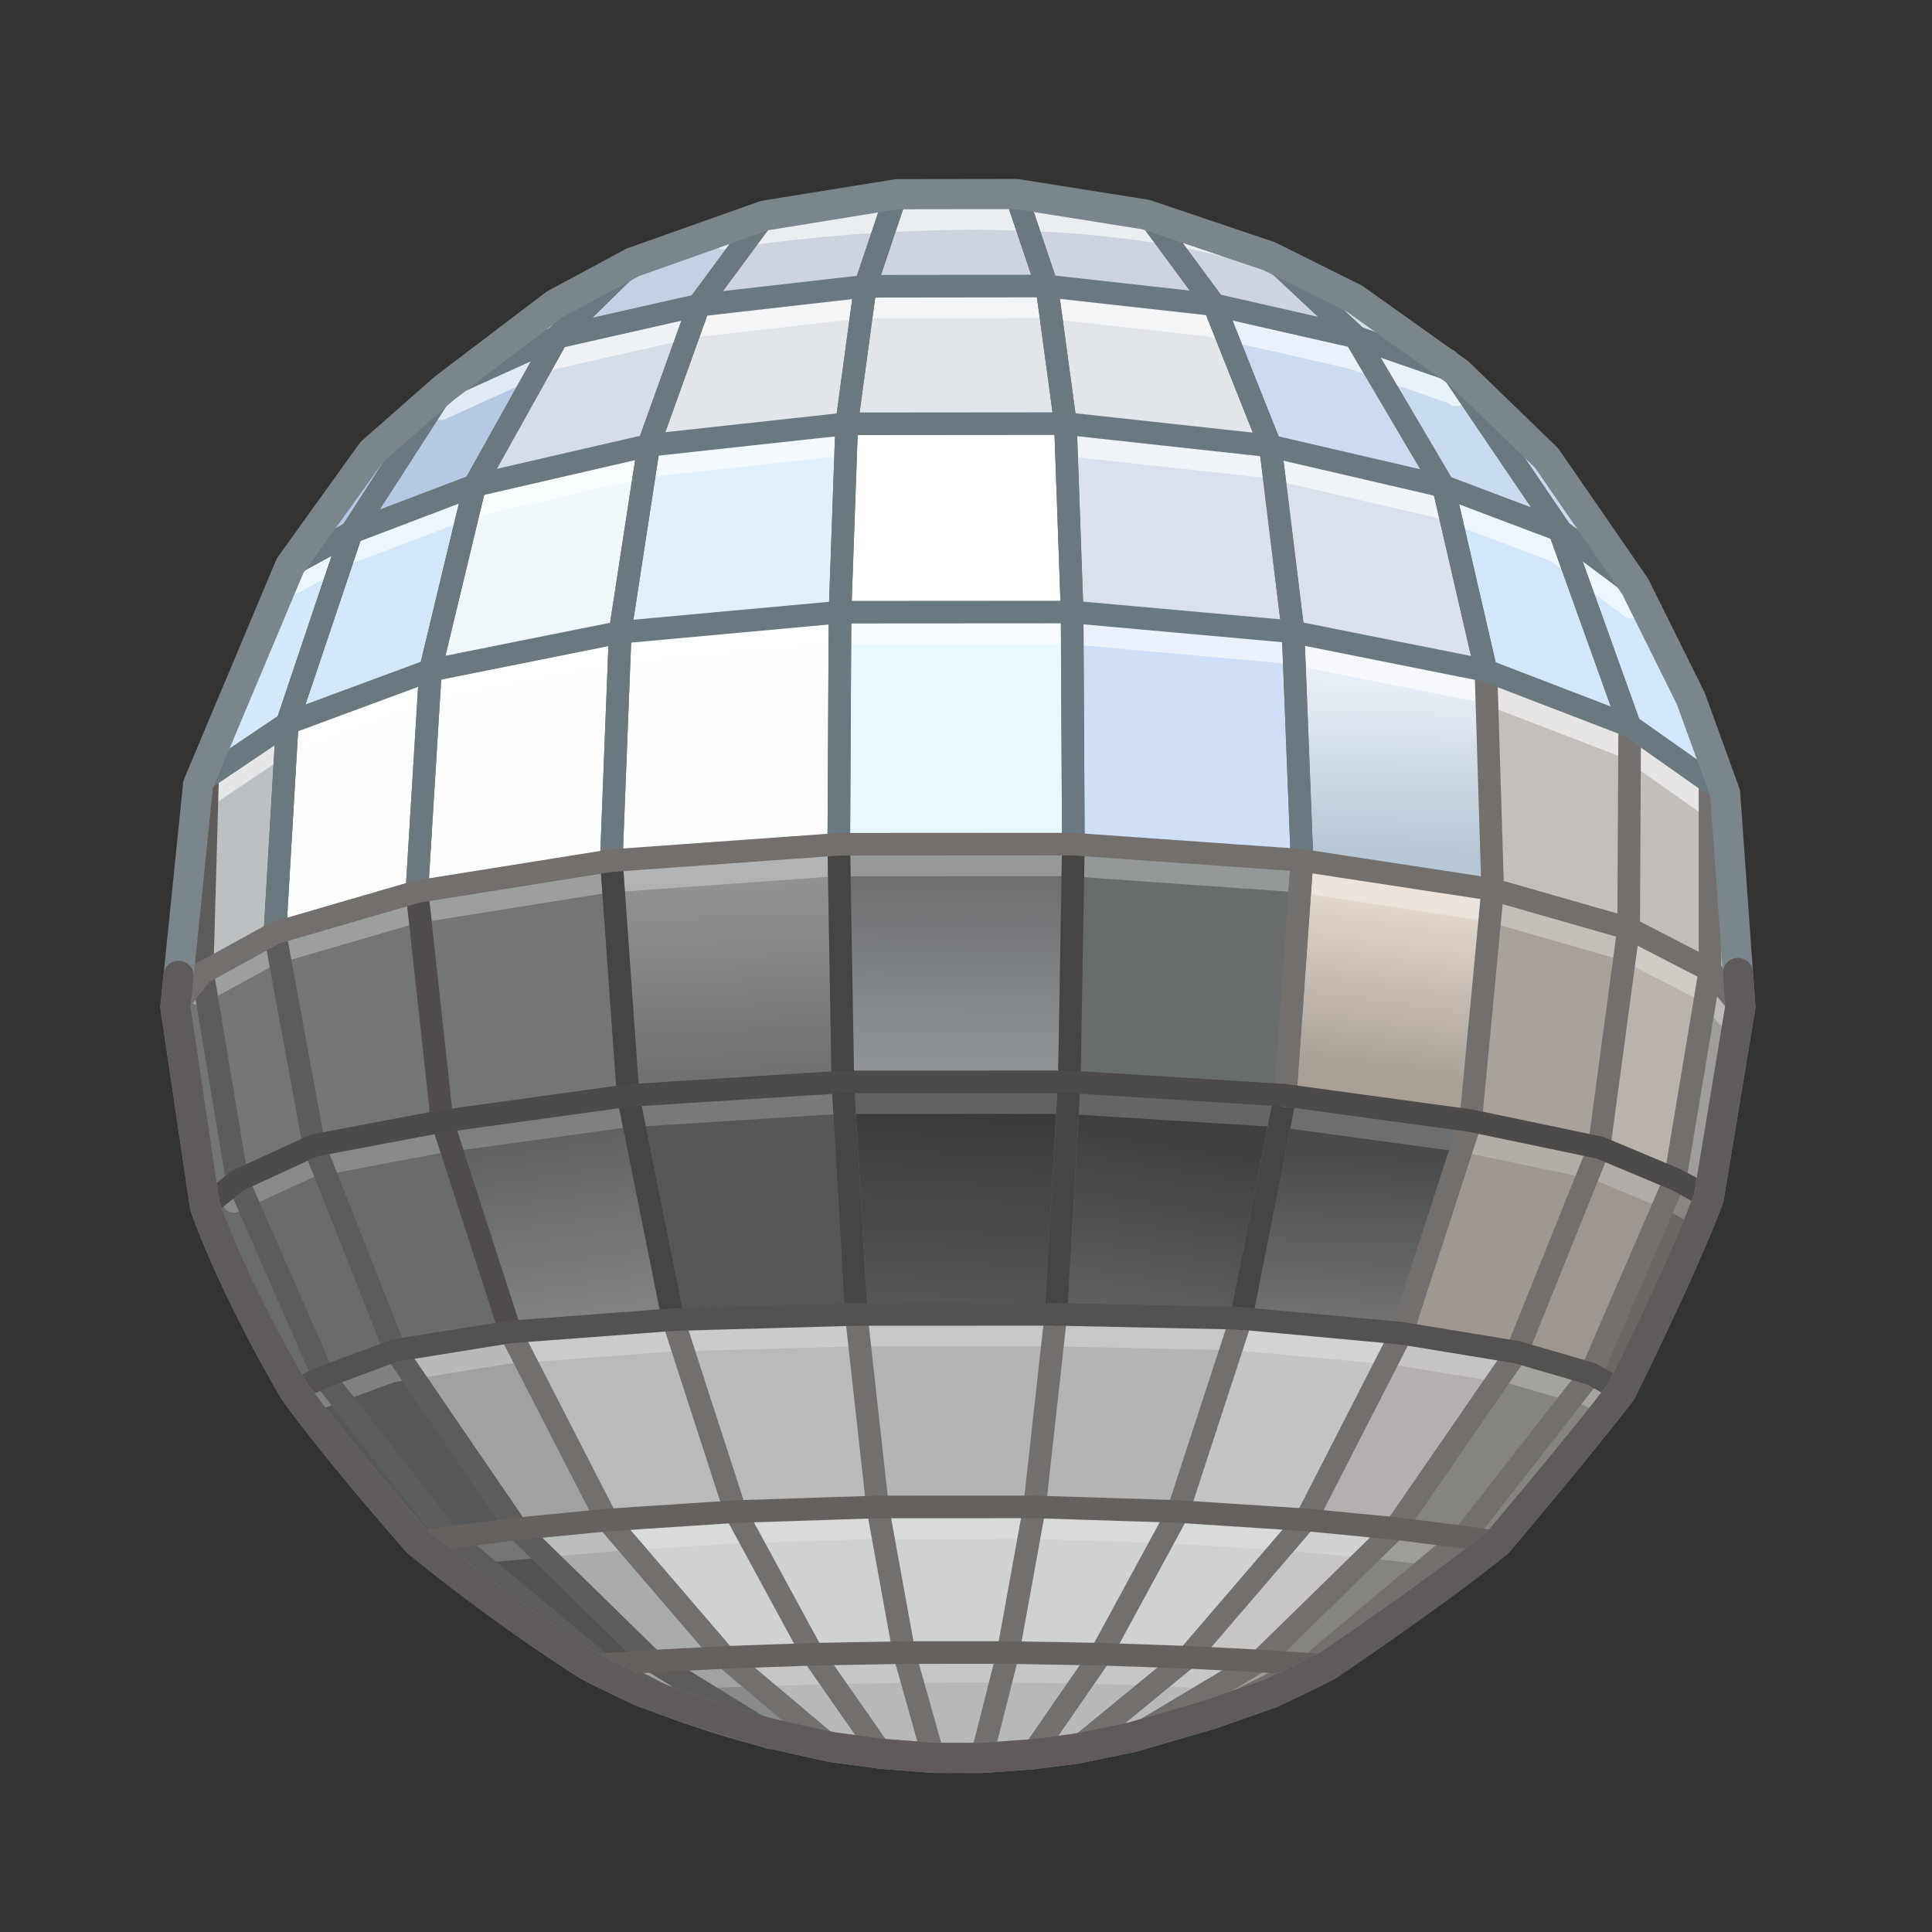<svg width="513" height="513" viewBox="0 0 513 513" fill="none" xmlns="http://www.w3.org/2000/svg">
<rect x="0" y="0" width="513" height="513" fill="#333333" stroke="none"/>
<g clip-path="url(#clip0_2048_29029)">
<mask id="mask0_2048_29029" style="mask-type:luminance" maskUnits="userSpaceOnUse" x="0" y="0" width="513" height="513">
<path d="M512.057 0.476H0.057V512.476H512.057V0.476Z" fill="white"/>
</mask>
<g mask="url(#mask0_2048_29029)">
<path d="M334.53 441.044L300.666 461.263L321.436 455.21L347.993 442.051L334.53 441.044Z" fill="#86847E"/>
<path d="M334.387 441.031L315.381 440.045L285.614 464.35L300.666 461.263L334.387 441.031Z" fill="#B8B8B8"/>
<path d="M291.957 439.226L267.775 438.797L240.05 438.808L215.983 439.244L234.213 465.692L247.923 466.754L260.667 466.787L273.776 465.843L285.614 464.351L315.25 440.041L291.957 439.226Z" fill="#B8B8B8"/>
<path d="M215.792 439.251L192.533 440.081L220.81 463.896L234.213 465.691L215.792 439.251Z" fill="#B8B8B8"/>
<path d="M159.898 442.336L197.283 458.957L220.81 463.896L192.534 440.08L159.898 442.336Z" fill="#888989"/>
<path d="M394.868 408.506L354.032 442.542L353.122 442.443L396.484 408.622L394.868 408.506Z" fill="#86847E"/>
<path d="M370.368 406.006L334.532 441.042L353.122 442.443L396.484 408.622L370.368 406.006Z" fill="#86847E"/>
<path d="M370.386 405.848L346.599 403.548L315.259 440.032L334.747 441.042L370.386 405.848Z" fill="#C7C6C5"/>
<path d="M346.599 403.547L312.409 401.549L291.955 439.226L315.259 440.031L346.599 403.547Z" fill="#D0D1D1"/>
<path d="M312.416 401.329L274.703 400.124L232.963 400.142L195.268 401.378L215.79 439.252L240.049 438.808L240.166 438.805L267.687 438.798H267.773L291.955 439.226L312.416 401.329Z" fill="#D0D1D1"/>
<path d="M161.197 403.621L192.533 440.082L215.789 439.253L195.324 401.55L161.197 403.621Z" fill="#D0D1D1"/>
<path d="M161.149 403.624L137.364 406.007L173.204 441.045L192.473 440.032L161.149 403.624Z" fill="#AAABAB"/>
<path d="M137.364 406.007L112.408 409.236L156.41 442.49L173.204 441.044L137.364 406.007Z" fill="#525253"/>
<path d="M388.593 408.071C388.593 408.071 394.847 409.045 397.742 409.503C397.742 409.503 419.24 384.191 430.513 369.421C428.412 368.007 422.424 364.765 422.424 364.765L388.593 408.071Z" fill="#86847E"/>
<path d="M370.472 405.858L388.485 408.122L422.424 364.765L402.749 359.03L370.472 405.858Z" fill="#86847E"/>
<path d="M346.886 403.757L370.626 406.112L402.989 359.295L372.235 354.259L346.886 403.757Z" fill="#B3B0AF"/>
<path d="M372.582 354.228L329.811 350.269L313.066 401.566L347.186 403.781L372.582 354.228Z" fill="#C5C4C4"/>
<path d="M280.38 349.011L274.716 400.061L312.417 401.33L329.225 350.037L280.38 349.011Z" fill="#B4B4B4"/>
<path d="M280.348 348.996L227.355 349.019L233.018 400.06L274.703 400.123L280.348 348.996Z" fill="#B4B4B4"/>
<path d="M227.355 349.018L178.756 350.419L195.269 401.378L232.964 400.141L227.355 349.018Z" fill="#BABABA"/>
<path d="M178.755 350.407L135.514 353.66L161.087 403.493L195.27 401.379L178.755 350.407Z" fill="#BABABA"/>
<path d="M135.514 353.661L104.922 358.578L137.331 405.957L161.087 403.493L135.514 353.661Z" fill="#A1A1A2"/>
<path d="M137.331 405.957L104.922 358.578L85.955 365.614L119.141 408.071L137.331 405.957Z" fill="#565758"/>
<path d="M119.141 408.07L85.955 365.613C85.955 365.613 80.12 368.113 78.177 369.421C89.885 385.647 110.949 409.503 110.949 409.503C113.538 409.093 119.141 408.07 119.141 408.07Z" fill="#565758"/>
<path d="M421.924 364.266C421.924 364.266 428.412 368.007 430.513 369.421L453.718 318.156L446.499 313.688L421.924 364.266Z" fill="#6B6762"/>
<path d="M430.924 368.766C430.924 368.766 428.412 368.007 430.513 369.421L453.718 318.156L454.749 317.938L430.924 368.766Z" fill="#6B6762"/>
<path d="M425.086 303.76L402.749 359.029L423.423 364.265L445.285 313.1L425.086 303.76Z" fill="#9E9791"/>
<path d="M371.495 353.495L403.249 358.53L424.086 304.26L390.842 297.544L371.495 353.495Z" fill="url(#paint0_linear_2048_29029)"/>
<path d="M391.842 297.807L372.342 354.495L331.224 349.995L342.224 290.307L391.842 297.807Z" fill="url(#paint1_linear_2048_29029)"/>
<path d="M341.966 289.807L283.441 287.254L281.381 348.497L329.725 350.036L341.966 289.807Z" fill="url(#paint2_linear_2048_29029)"/>
<path d="M226.795 349.52L224.295 287.753L283.941 287.253L281.941 349.02L226.795 349.52Z" fill="url(#paint3_linear_2048_29029)"/>
<path d="M223.795 288.283L167.778 290.902L178.754 349.907L226.854 349.51L223.795 288.283Z" fill="url(#paint4_linear_2048_29029)"/>
<path d="M167.753 291.401L178.753 349.161L135.445 352.661L116.945 297.901L167.753 291.401Z" fill="url(#paint5_linear_2048_29029)"/>
<path d="M118.445 298.212L83.377 304.148L63.11 313.471L63.056 313.495C63.056 313.495 56.726 318.772 54.433 320.365C62.785 343.588 78.175 369.42 78.175 369.42C80.119 368.112 85.955 365.613 85.955 365.613L101.922 358.578L134.513 353.16L118.445 298.212Z" fill="#6A6C6C"/>
<path d="M454.049 257.654L444.815 313.034C444.815 313.034 451.268 316.454 453.717 318.156L462.111 267.385L454.049 257.654Z" fill="#A09E9A"/>
<path d="M432.437 246.538L424.593 304.696L444.814 313.035L454.049 257.654L432.437 246.538Z" fill="#B9B3AB"/>
<path d="M390.379 297.426L424.594 304.696L432.437 246.537L396.198 236.158L390.379 297.426Z" fill="url(#paint6_linear_2048_29029)"/>
<path d="M396.39 236.496L390.133 297.261L341.274 290.46L345.531 228.695L396.39 236.496Z" fill="url(#paint7_linear_2048_29029)"/>
<path d="M283.943 287.197L340.962 290.806L345.4 228.414L285.011 224.151L283.943 287.197Z" fill="url(#paint8_linear_2048_29029)"/>
<path d="M284.939 224.673L283.351 286.499L223.295 287.755L221.883 222.93L284.939 224.673Z" fill="url(#paint9_linear_2048_29029)"/>
<path d="M223.794 224.181V287.902L166.34 290.402L162.34 227.681L223.794 224.181Z" fill="url(#paint10_linear_2048_29029)"/>
<path d="M162.34 228.523L110.735 236.758L110.707 236.762L73.007 247.732L53.792 258.301L53.655 258.376L46.578 267.385L54.434 320.365C56.727 318.772 63.057 313.495 63.057 313.495L63.11 313.471L83.376 304.148L117.395 297.719L117.445 297.712L166.778 290.901L162.34 228.523Z" fill="#747676"/>
<path d="M454.056 257.616L462.113 267.384L458.07 210.593L452.995 207.018L454.056 257.616Z" fill="#C3BFBA"/>
<path d="M452.996 207.018L432.727 192.739L432.454 246.41L454.056 257.616L452.996 207.018Z" fill="#C3BEB9"/>
<path d="M396.2 236.157L432.454 246.409L432.728 192.738L394.402 178.005L396.2 236.157Z" fill="url(#paint11_linear_2048_29029)"/>
<path d="M394.408 177.232L396.82 235.557L344.328 226.678L343.916 167.853L394.408 177.232Z" fill="url(#paint12_linear_2048_29029)"/>
<path d="M285.012 224.149L345.408 228.312L343.038 167.753L284.678 162.516L285.012 224.149Z" fill="#CFDFF7"/>
<path d="M284.935 224.144L284.679 162.515L223.055 162.554L222.722 224.142L284.935 224.144Z" fill="#E9F8FC"/>
<path d="M222.722 224.14L223.055 162.553L164.691 167.883L162.325 228.312L222.722 224.14Z" fill="#FDFFFF"/>
<path d="M162.325 228.312L164.69 167.883L114.296 177.982L110.704 236.469L162.325 228.312Z" fill="#FDFFFF"/>
<path d="M111.005 237.086L114.52 178.321L76.573 192.366L73.306 248.056L111.005 237.086Z" fill="#FDFFFF"/>
<path d="M76.276 192.042L73.776 245.8L52.678 258.8L55.678 205.042L76.276 192.042Z" fill="#BBC0C2"/>
<path d="M455.728 204.24L452.995 207.019L452.994 206.946L448.957 185.489L434.205 155.754L433.692 155.306L455.728 204.24Z" fill="#D2E7FD"/>
<path d="M414.089 140.767L432.728 192.74L452.994 206.946L448.957 185.489L434.205 155.754L414.089 140.767Z" fill="#D2E7FD"/>
<path d="M394.403 178.007L432.728 192.74L414.089 140.767L383.107 129.074L394.403 178.007Z" fill="#D2E7FC"/>
<path d="M394.402 178.007L383.107 129.074L337.004 118.371L343.029 167.504L394.402 178.007Z" fill="#DAE0EC"/>
<path d="M284.679 162.516L342.933 167.732L337.003 118.37L282.9 112.482L284.679 162.516Z" fill="#DAE0EC"/>
<path d="M284.679 162.474L282.9 112.482L224.832 112.531L223.055 162.474H284.679Z" fill="white"/>
<path d="M223.056 162.554L224.832 112.53L172.276 118.262L164.705 167.504L223.056 162.554Z" fill="#E2F0FB"/>
<path d="M164.692 167.884L172.276 118.261L126.074 128.92L114.304 177.859L164.692 167.884Z" fill="#F0F7FB"/>
<path d="M114.304 177.859L126.073 128.92L93.325 141.356L76.275 192.044L114.304 177.859Z" fill="#D2E8FA"/>
<path d="M76.276 192.042L93.325 141.356L77.03 150.215L52.599 208.318L76.276 192.042Z" fill="#D3E8FB"/>
<path d="M414.089 140.766L428.776 151.709L434.204 155.754L419.249 134.064L410.669 121.621L385.494 98.334L414.089 140.766Z" fill="#C9DBF1"/>
<path d="M413.898 140.232L385.431 98.393L359.698 89.41L383.108 129.074L413.898 140.232Z" fill="#C9DBF1"/>
<path d="M383.107 129.073L359.698 89.409L322.085 80.861L337.003 118.37L383.107 129.073Z" fill="#CADBF2"/>
<path d="M337.004 118.37L322.085 80.861L277.952 75.954L282.897 112.388L337.004 118.37Z" fill="#E2E6EA"/>
<path d="M224.833 112.529L282.896 112.388L277.951 75.955L229.774 76.013L224.833 112.529Z" fill="#E2E6EA"/>
<path d="M224.838 112.388L229.775 76.013L185.591 81.035L172.318 117.98L224.838 112.388Z" fill="#E2E6EA"/>
<path d="M172.318 117.979L185.59 81.035L147.977 89.536L126.128 128.69L172.318 117.979Z" fill="#D5DDE7"/>
<path d="M126.129 128.689L147.722 89.594L118.054 103.021L97.795 120.749L80.326 146.856L126.129 128.689Z" fill="#B5C9E4"/>
<path d="M385.493 98.335L359.628 79.287L337.051 68.047L359.472 89.03L385.493 98.335Z" fill="#D5DDE7"/>
<path d="M304.696 57.233L322.084 80.861L359.472 89.028L337.05 68.046L304.696 57.233Z" fill="#CED4DD"/>
<path d="M269.791 51.685H237.941L229.789 75.903L277.95 75.955L322.071 80.859L304.696 57.233L269.791 51.685Z" fill="#CED4DD"/>
<path d="M238.128 51.569L203.036 57.233L185.59 81.035L229.673 76.014L238.128 51.569Z" fill="#CED4DD"/>
<path d="M185.59 81.035L203.037 57.233L168.028 69.656L122.26 99.778L151.658 88.225L185.59 81.035Z" fill="#C2D1E4"/>
<g opacity="0.2">
<path d="M166.806 446.226C166.806 446.226 270.556 440.226 342.806 446.976" stroke="white" stroke-width="6" stroke-linecap="round" stroke-linejoin="round"/>
<path d="M388.611 413.933L387.483 413.623L369.385 411.348L345.509 409.039L311.417 406.829L273.702 405.624L231.963 405.642L194.303 406.876L160.148 409.124L117.347 412.956" stroke="white" stroke-width="6" stroke-linecap="round" stroke-linejoin="round"/>
</g>
<g opacity="0.25">
<path d="M424.835 372.014L421.423 370.266L401.748 364.531L370.994 359.496L328.223 355.536L279.346 354.497L226.292 354.52L178.124 355.88L134.512 359.161L103.921 364.078L84.954 371.115" stroke="white" stroke-width="6" stroke-linecap="round" stroke-linejoin="round"/>
</g>
<g opacity="0.2">
<path d="M450.516 322.277C447.691 320.613 443.997 318.689 443.997 318.689L423.824 310.245L389.323 303.041L339.96 296.307L282.909 292.753L222.782 292.783L165.828 296.395L116.396 303.22L82.376 309.649L62.057 318.996" stroke="white" stroke-width="6" stroke-linecap="round" stroke-linejoin="round"/>
</g>
<g opacity="0.3">
<path d="M458.442 269.615L453.254 263.261L431.583 252.08L395.197 241.659L344.411 233.915L283.933 229.644L221.731 229.679L161.244 234.03L109.706 242.263L72.007 253.233L52.655 263.877" stroke="white" stroke-width="6" stroke-linecap="round" stroke-linejoin="round"/>
</g>
<g opacity="0.6">
<path d="M192.056 63.226C192.056 63.226 268.806 49.726 329.306 66.226" stroke="white" stroke-width="6" stroke-linecap="round" stroke-linejoin="round"/>
<path d="M386.669 104.873L386.212 104.43L358.786 94.93L321.071 86.359L276.968 81.455L228.673 81.514L184.573 86.538L146.722 95.095L117.055 108.521" stroke="white" stroke-width="6" stroke-linecap="round" stroke-linejoin="round"/>
<path d="M433.203 161.255L431.773 160.186L413.189 146.305L382.106 134.573L336.002 123.87L282.031 117.98L223.751 118.03L171.364 123.74L124.985 134.44L92.325 146.856L76.028 155.715" stroke="white" stroke-width="6" stroke-linecap="round" stroke-linejoin="round"/>
<path d="M457.068 216.094L456.065 215.388L431.726 198.24L393.401 183.508L341.931 173.232L283.893 168.016L221.929 168.055L163.645 173.389L113.22 183.499L75.274 197.543L54.122 211.78" stroke="white" stroke-width="6" stroke-linecap="round" stroke-linejoin="round"/>
</g>
<path d="M448.957 185.489L448.96 185.507L457.494 212.446L462.056 265.117L454.064 316.285L430.923 368.266L398.093 409.071L352.491 443.053L321.434 455.212" stroke="#736F6C" stroke-width="6" stroke-linecap="round" stroke-linejoin="round"/>
<path d="M409.457 120.989L435.46 158.007L454.052 198.196L454.056 257.617L444.814 313.034L422.423 364.765L388.593 408.071L347.991 442.052L321.434 455.211" stroke="#736F6C" stroke-width="6" stroke-linecap="round" stroke-linejoin="round"/>
<path d="M383.9 96.442L385.191 97.889L413.896 140.232L432.727 192.74L432.454 246.411L424.586 304.76L402.749 359.03L370.369 406.005L334.529 441.044L300.665 461.264" stroke="#736F6C" stroke-width="6" stroke-linecap="round" stroke-linejoin="round"/>
<path d="M337.199 68.046L359.621 89.028L383.255 129.072L394.551 178.006L396.347 236.159L390.529 297.426L372.143 353.995L346.795 403.492L315.408 440.031L285.761 464.35" stroke="#736F6C" stroke-width="6" stroke-linecap="round" stroke-linejoin="round"/>
<path d="M305.012 57.336L322.357 80.858L337.318 118.473L343.343 167.607L345.723 228.416L341.278 290.968L329.539 350.139L312.724 401.652L292.208 439.445L273.918 465.932" stroke="#736F6C" stroke-width="6" stroke-linecap="round" stroke-linejoin="round"/>
<path d="M55.122 206.279L53.678 257.616L62.919 313.034L85.954 365.613L119.141 408.072L159.91 441.99L182.784 453.728" stroke="#5E5C5A" stroke-width="6" stroke-linecap="round" stroke-linejoin="round"/>
<path d="M269.79 51.685L277.942 75.902L282.895 112.389L284.678 162.473L285.011 224.141L283.942 287.197L280.379 349.01L274.715 400.061L267.694 438.766L260.665 466.56" stroke="#736F6C" stroke-width="6" stroke-linecap="round" stroke-linejoin="round"/>
<path d="M237.941 51.685L229.789 75.903L224.836 112.39L223.053 162.474L222.72 224.142L223.789 287.198L227.352 349.011L233.016 400.061L240.037 438.766L247.921 466.756" stroke="#736F6C" stroke-width="6" stroke-linecap="round" stroke-linejoin="round"/>
<path d="M203.037 57.233L185.692 80.754L172.317 117.98L164.705 167.504L162.325 228.313L166.771 290.865L178.756 350.42L195.323 401.549L215.84 439.342L234.211 465.691" stroke="#736F6C" stroke-width="6" stroke-linecap="round" stroke-linejoin="round"/>
<path d="M168.028 69.656L148.26 89.029L126.128 128.691L114.303 177.86L110.704 236.471L117.353 297.426L135.513 353.661L161.087 403.492L192.473 440.031L220.808 463.896" stroke="#736F6C" stroke-width="6" stroke-linecap="round" stroke-linejoin="round"/>
<path d="M118.054 103.02L93.324 141.356L76.274 192.042L73.006 247.731L83.375 304.147L104.92 358.579L137.364 406.006L173.202 441.044L204.599 460.406" stroke="#5E5C5A" stroke-width="6" stroke-linecap="round" stroke-linejoin="round"/>
<path d="M341.278 290.968L329.539 350.139" stroke="#474544" stroke-width="6" stroke-linecap="round" stroke-linejoin="round"/>
<path d="M345.723 228.416L341.278 290.968" stroke="#736F6C" stroke-width="6" stroke-linecap="round" stroke-linejoin="round"/>
<path d="M285.011 224.141L283.942 287.197L280.379 349.01" stroke="#474544" stroke-width="6" stroke-linecap="round" stroke-linejoin="round"/>
<path d="M222.72 224.142L223.789 287.198L227.352 349.011" stroke="#474544" stroke-width="6" stroke-linecap="round" stroke-linejoin="round"/>
<path d="M162.325 228.313L166.771 290.865L178.756 350.42" stroke="#474544" stroke-width="6" stroke-linecap="round" stroke-linejoin="round"/>
<path d="M110.704 236.471L117.353 297.426L135.513 353.661" stroke="#4F4C4B" stroke-width="6" stroke-linecap="round" stroke-linejoin="round"/>
<path d="M390.556 297.476L372.556 352.976" stroke="#736F6C" stroke-width="6"/>
<path d="M409.457 120.989L435.46 158.007L454.052 198.196" stroke="#6A7880" stroke-width="6" stroke-linecap="round" stroke-linejoin="round"/>
<path d="M383.9 96.442L385.191 97.889L413.896 140.232L432.727 192.74" stroke="#6A7880" stroke-width="6" stroke-linecap="round" stroke-linejoin="round"/>
<path d="M337.199 68.046L359.621 89.028L383.255 129.072L394.551 178.006L394.597 177.909" stroke="#6A7880" stroke-width="6" stroke-linecap="round" stroke-linejoin="round"/>
<path d="M305.012 57.336L322.357 80.858L337.318 118.473L343.343 167.607L345.723 228.416" stroke="#6A7880" stroke-width="6" stroke-linecap="round" stroke-linejoin="round"/>
<path d="M269.79 51.685L277.942 75.902L282.895 112.389L284.678 162.473L285.011 224.141" stroke="#6A7880" stroke-width="6" stroke-linecap="round" stroke-linejoin="round"/>
<path d="M237.941 51.685L229.789 75.903L224.836 112.39L223.053 162.474L222.72 224.142" stroke="#6A7880" stroke-width="6" stroke-linecap="round" stroke-linejoin="round"/>
<path d="M203.037 57.233L185.692 80.754L172.317 117.98L164.705 167.504L162.325 228.313" stroke="#6A7880" stroke-width="6" stroke-linecap="round" stroke-linejoin="round"/>
<path d="M168.028 69.656L148.26 89.029L126.128 128.691L114.303 177.859L110.704 236.471" stroke="#6A7880" stroke-width="6" stroke-linecap="round" stroke-linejoin="round"/>
<path d="M118.054 103.02L93.324 141.356L76.274 192.042L73.006 247.731" stroke="#6A7880" stroke-width="6" stroke-linecap="round" stroke-linejoin="round"/>
<path d="M352.489 442.27C352.489 442.27 381.338 422.869 397.741 409.503C397.367 409.444 396.943 409.378 396.486 409.308C393.277 408.817 388.483 408.123 388.483 408.123L370.385 405.848L346.509 403.539L312.417 401.329L274.702 400.124L232.963 400.142L195.303 401.376L161.148 403.624L137.347 405.956L119.408 408.235C119.408 408.235 113.697 409.068 110.947 409.503C135.174 429.234 156.198 442.27 156.198 442.27" stroke="#64615E" stroke-width="6" stroke-linecap="round" stroke-linejoin="round"/>
<path d="M156.199 442.27C160.778 444.726 194.057 465.475 243.785 465.727C302.557 468.475 347.553 444.918 352.49 442.27C351.751 442.213 350.623 442.128 349.704 442.06C348.841 441.996 348.162 441.946 348.162 441.946L334.386 441.033L315.38 440.046L292.11 439.229L267.774 438.797L240.167 438.805L215.981 439.245L192.636 440.076L173.395 441.086L159.91 441.99C159.91 441.99 157.428 442.175 156.199 442.27Z" stroke="#64615E" stroke-width="6" stroke-linecap="round" stroke-linejoin="round"/>
<path d="M397.741 409.504C397.741 409.504 419.239 384.192 430.512 369.421C430.182 369.199 429.756 368.932 429.272 368.639C426.677 367.069 422.423 364.766 422.423 364.766L402.748 359.031L371.994 353.996L329.223 350.036L280.346 348.997L227.292 349.02L179.124 350.38L135.512 353.661L104.921 358.578L85.954 365.615C85.954 365.615 80.119 368.114 78.176 369.421C89.884 385.648 110.947 409.504 110.947 409.504" stroke="#545250" stroke-width="6" stroke-linecap="round" stroke-linejoin="round"/>
<path d="M434.204 155.755L410.424 122.247L387.669 99.373L387.212 98.93L359.786 89.43L322.071 80.859L277.968 75.955L229.673 76.014L185.574 81.038L147.722 89.595L118.055 103.021L98.722 120.03L77.029 150.215" stroke="#6A7880" stroke-width="6" stroke-linecap="round" stroke-linejoin="round"/>
<path d="M458.068 210.594L448.956 185.489L434.203 155.755L432.773 154.686L414.189 140.805L383.105 129.073L337.002 118.37L283.031 112.48L224.75 112.53L172.364 118.24L125.985 128.94L93.325 141.356L77.028 150.215L52.597 208.319" stroke="#6A7880" stroke-width="6" stroke-linecap="round" stroke-linejoin="round"/>
<path d="M462.111 267.385L458.068 210.594L457.065 209.888L432.726 192.74L394.401 178.008L342.931 167.732L284.893 162.516L222.929 162.555L164.645 167.889L114.22 177.999L76.274 192.043L55.122 206.28L52.597 208.319L46.577 267.385" stroke="#6A7880" stroke-width="6" stroke-linecap="round" stroke-linejoin="round"/>
<path d="M453.717 318.156L462.111 267.385L459.442 264.115L454.254 257.761L432.583 246.58L396.197 236.159L345.411 228.415L284.933 224.144L222.731 224.179L162.244 228.53L110.706 236.763L73.007 247.733L53.655 258.377L46.576 267.385L54.434 320.366" stroke="#736F6C" stroke-width="6" stroke-linecap="round" stroke-linejoin="round"/>
<path d="M430.512 369.421C430.512 369.421 446.838 336.571 453.716 318.156C453.147 317.761 452.372 317.281 451.516 316.777C448.691 315.113 444.997 313.189 444.997 313.189L424.824 304.745L390.323 297.541L340.96 290.807L283.909 287.253L223.782 287.283L166.828 290.895L117.396 297.72L83.376 304.149L63.057 313.496C63.057 313.496 56.727 318.773 54.434 320.366C62.785 343.589 78.176 369.421 78.176 369.421" stroke="#4D4B49" stroke-width="6" stroke-linecap="round" stroke-linejoin="round"/>
<path d="M458.069 210.593L448.957 185.489L434.204 155.753L410.669 121.622L387.212 98.929L384.215 96.797L383.9 96.442L383.875 96.554L359.628 79.286L337.05 68.047L304.274 56.98L269.95 51.523L238.128 51.569L203.037 57.233L168.028 69.656L147.377 80.765L118.053 103.021L98.721 120.03L77.029 150.215L52.598 208.319L46.578 267.384L54.434 320.364C62.786 343.588 78.176 369.421 78.176 369.421C89.884 385.647 110.948 409.502 110.948 409.502C135.174 429.233 156.199 442.27 156.199 442.27C160.778 444.725 170.233 449.13 170.233 449.13L182.786 453.728L203.29 459.987L204.281 460.208L204.6 460.406L204.569 460.273L220.808 463.896L234.212 465.692L247.923 466.755L260.666 466.786L273.775 465.843L285.613 464.351L300.665 461.263L321.434 455.211L337.331 449.624C337.331 449.624 347.552 444.918 352.49 442.27C352.49 442.27 381.339 422.868 397.742 409.502C397.742 409.502 419.24 384.191 430.512 369.421C430.512 369.421 446.84 336.571 453.717 318.156L462.112 267.384L458.069 210.593Z" stroke="#7A868B" stroke-width="8" stroke-linecap="round" stroke-linejoin="round"/>
<path d="M461.469 258.358L462.112 267.384L453.717 318.154C446.839 336.57 430.512 369.42 430.512 369.42C419.24 384.19 397.741 409.502 397.741 409.502C381.338 422.868 352.49 442.269 352.49 442.269C347.552 444.917 337.33 449.623 337.33 449.623L321.434 455.21L300.664 461.263L285.613 464.351L273.775 465.841L260.665 466.786L247.922 466.754L234.211 465.691L220.808 463.895L204.569 460.273L204.6 460.404L204.281 460.207L203.289 459.986L182.785 453.727L170.233 449.128C170.233 449.128 160.778 444.724 156.198 442.269C156.198 442.269 135.174 429.233 110.948 409.502C110.948 409.502 89.884 385.646 78.176 369.42C78.176 369.42 62.785 343.587 54.434 320.364L46.577 267.384L47.42 259.113" stroke="#605A5A" stroke-width="8" stroke-linecap="round" stroke-linejoin="round"/>
</g>
</g>
<defs>
<linearGradient id="paint0_linear_2048_29029" x1="392.728" y1="358.03" x2="398.194" y2="309.248" gradientUnits="userSpaceOnUse">
<stop stop-color="#9E9891"/>
<stop offset="0.5" stop-color="#9E9891"/>
<stop offset="1" stop-color="#9E9891"/>
</linearGradient>
<linearGradient id="paint1_linear_2048_29029" x1="352.235" y1="353.153" x2="354.135" y2="305.814" gradientUnits="userSpaceOnUse">
<stop stop-color="#737475"/>
<stop offset="0.5" stop-color="#5E5F60"/>
<stop offset="1" stop-color="#494A4B"/>
</linearGradient>
<linearGradient id="paint2_linear_2048_29029" x1="303.721" y1="352.751" x2="311.608" y2="303.187" gradientUnits="userSpaceOnUse">
<stop stop-color="#616263"/>
<stop offset="0.5" stop-color="#505152"/>
<stop offset="1" stop-color="#3E3F40"/>
</linearGradient>
<linearGradient id="paint3_linear_2048_29029" x1="254.324" y1="349.385" x2="257.019" y2="292.836" gradientUnits="userSpaceOnUse">
<stop stop-color="#555758"/>
<stop offset="0.5" stop-color="#464849"/>
<stop offset="1" stop-color="#38393A"/>
</linearGradient>
<linearGradient id="paint4_linear_2048_29029" x1="203.192" y1="346.1" x2="202.816" y2="293.54" gradientUnits="userSpaceOnUse">
<stop stop-color="#565757"/>
<stop offset="0.5" stop-color="#565757"/>
<stop offset="1" stop-color="#565757"/>
</linearGradient>
<linearGradient id="paint5_linear_2048_29029" x1="164.232" y1="347.518" x2="156.746" y2="294.969" gradientUnits="userSpaceOnUse">
<stop stop-color="#818383"/>
<stop offset="0.5" stop-color="#6E7071"/>
<stop offset="1" stop-color="#5C5E5F"/>
</linearGradient>
<linearGradient id="paint6_linear_2048_29029" x1="409.228" y1="300.476" x2="418.101" y2="244.744" gradientUnits="userSpaceOnUse">
<stop stop-color="#A9A29A"/>
<stop offset="0.5" stop-color="#A9A29A"/>
<stop offset="1" stop-color="#A9A29A"/>
</linearGradient>
<linearGradient id="paint7_linear_2048_29029" x1="373.182" y1="286.316" x2="379.309" y2="241.467" gradientUnits="userSpaceOnUse">
<stop stop-color="#A89F97"/>
<stop offset="0.5" stop-color="#C5BBB2"/>
<stop offset="1" stop-color="#E2D7CD"/>
</linearGradient>
<linearGradient id="paint8_linear_2048_29029" x1="317.432" y1="283.479" x2="319.907" y2="233.312" gradientUnits="userSpaceOnUse">
<stop stop-color="#686C6C"/>
<stop offset="0.5" stop-color="#686C6C"/>
<stop offset="1" stop-color="#686C6C"/>
</linearGradient>
<linearGradient id="paint9_linear_2048_29029" x1="254.687" y1="282.413" x2="255.405" y2="229.771" gradientUnits="userSpaceOnUse">
<stop stop-color="#909395"/>
<stop offset="0.5" stop-color="#7D8082"/>
<stop offset="1" stop-color="#6B6D6E"/>
</linearGradient>
<linearGradient id="paint10_linear_2048_29029" x1="197.084" y1="283.845" x2="194.786" y2="231.255" gradientUnits="userSpaceOnUse">
<stop stop-color="#6F7173"/>
<stop offset="0.5" stop-color="#818385"/>
<stop offset="1" stop-color="#939496"/>
</linearGradient>
<linearGradient id="paint11_linear_2048_29029" x1="378.747" y1="182.592" x2="377.051" y2="229.542" gradientUnits="userSpaceOnUse">
<stop stop-color="#C3BFBA"/>
<stop offset="0.5" stop-color="#C3BFBA"/>
<stop offset="1" stop-color="#C3BFBA"/>
</linearGradient>
<linearGradient id="paint12_linear_2048_29029" x1="369.002" y1="181.773" x2="367.966" y2="225.852" gradientUnits="userSpaceOnUse">
<stop stop-color="#E8EEF5"/>
<stop offset="0.5" stop-color="#CFDAE5"/>
<stop offset="1" stop-color="#B6C7D5"/>
</linearGradient>
<clipPath id="clip0_2048_29029">
<rect width="512" height="512" fill="white" transform="translate(0.057 0.476)"/>
</clipPath>
</defs>
</svg>
